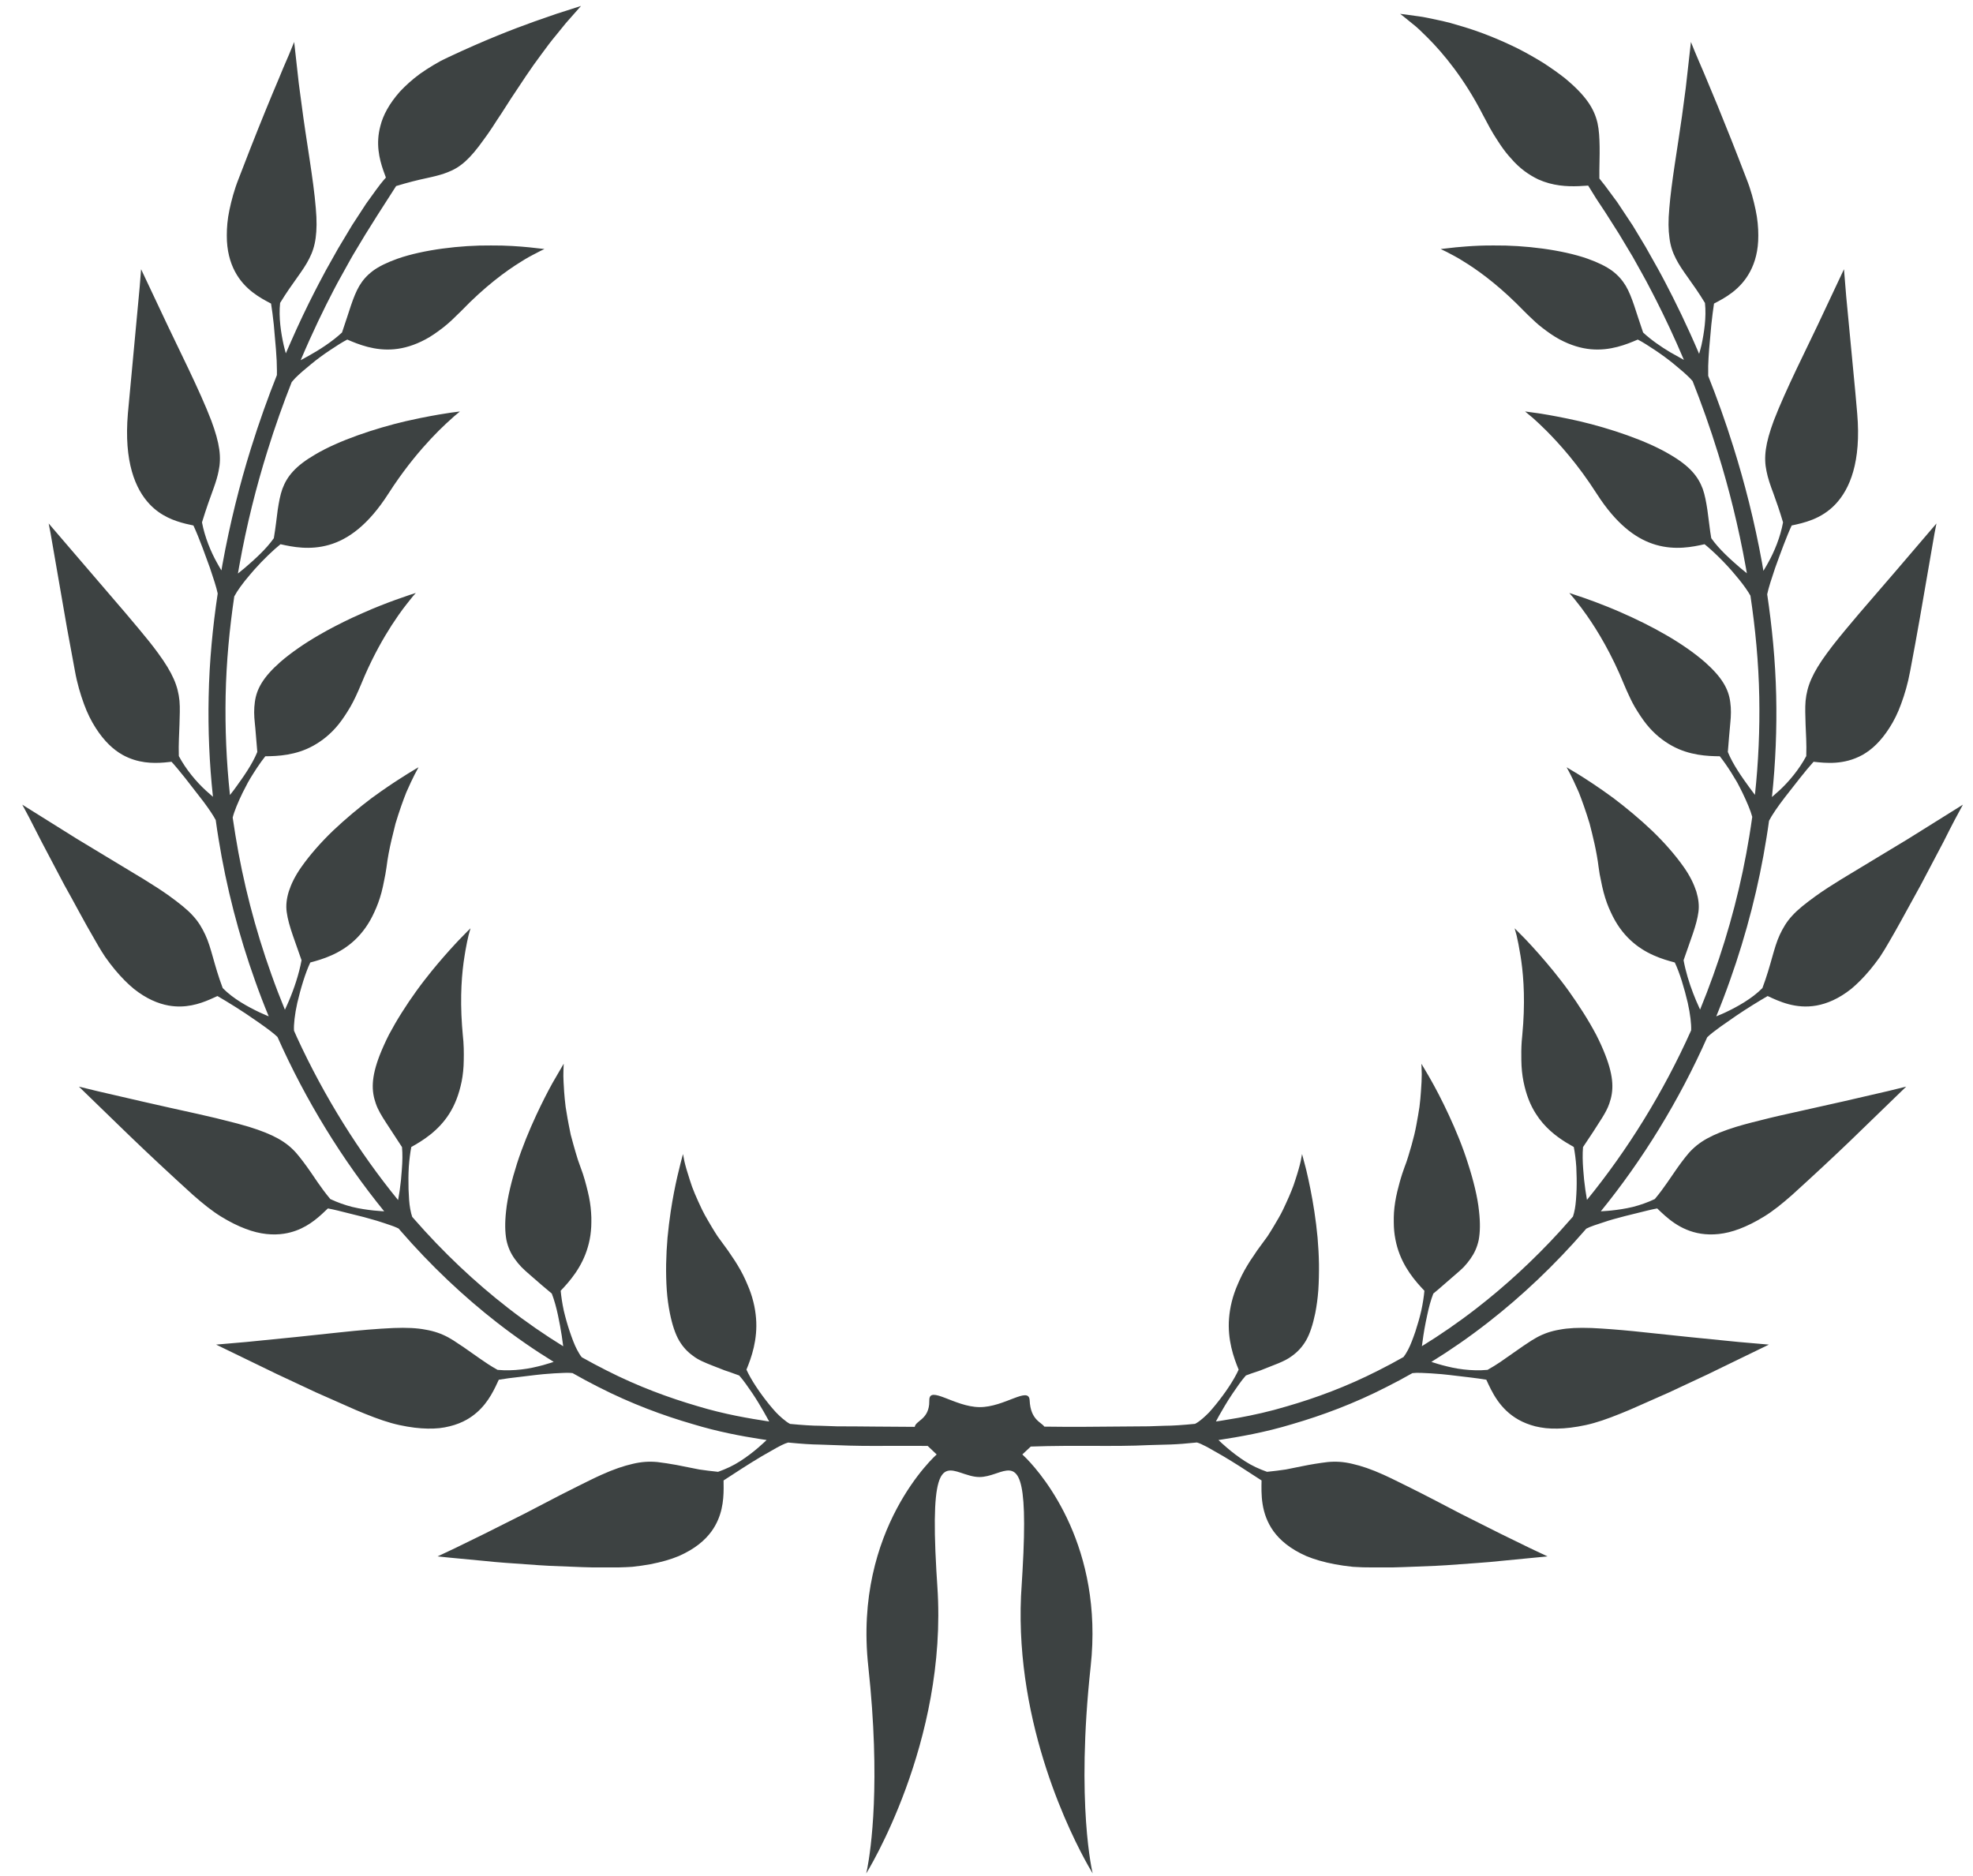 <?xml version="1.0" encoding="UTF-8"?>
<svg width="61px" height="58px" viewBox="0 0 61 58" version="1.1" xmlns="http://www.w3.org/2000/svg" xmlns:xlink="http://www.w3.org/1999/xlink">
    <title>35</title>
    <g id="页面-1" stroke="none" stroke-width="1" fill="none" fill-rule="evenodd">
        <g id="花环" transform="translate(-398, -406)" fill="#3D4242">
            <path d="M409.668,412.655 L409.292,413.255 L408.918,413.877 C408.891,413.924 408.863,413.972 408.834,414.024 L408.437,414.74 L408.325,414.952 C408.017,415.543 407.66,416.276 407.296,417.136 L407.535,417.005 C407.864,416.823 408.262,416.569 408.574,416.28 C408.8,415.629 408.905,415.19 409.109,414.839 C409.213,414.664 409.344,414.513 409.53,414.373 C409.716,414.236 409.966,414.114 410.296,413.996 C411.089,413.719 412.242,413.579 413.182,413.589 C413.648,413.585 414.065,413.617 414.36,413.646 L414.833,413.699 L414.709,413.758 L414.463,413.886 C414.394,413.922 414.317,413.964 414.232,414.015 L414.1,414.097 C413.638,414.381 412.986,414.861 412.263,415.611 L411.973,415.893 C411.879,415.98 411.787,416.061 411.694,416.132 C411.507,416.275 411.335,416.397 411.161,416.489 C410.814,416.676 410.491,416.769 410.19,416.797 C409.588,416.853 409.081,416.647 408.737,416.498 C408.586,416.575 408.405,416.691 408.21,416.822 C408.011,416.953 407.805,417.104 407.62,417.257 C407.432,417.409 407.26,417.558 407.129,417.688 L407.019,417.812 C406.76,418.468 406.501,419.189 406.26,419.969 C405.926,421.042 405.624,422.225 405.398,423.493 L405.356,423.731 C405.422,423.679 405.496,423.619 405.574,423.553 C405.857,423.308 406.223,422.986 406.466,422.639 C406.524,422.298 406.552,422.013 406.586,421.765 C406.624,421.518 406.662,421.307 406.731,421.113 C406.875,420.729 407.127,420.41 407.748,420.05 C408.474,419.617 409.607,419.242 410.539,419.023 L410.991,418.925 C411.206,418.882 411.402,418.845 411.572,418.816 L411.938,418.758 L412.216,418.722 C412.225,418.721 412.162,418.768 412.046,418.866 L411.79,419.098 C411.721,419.163 411.646,419.235 411.563,419.317 L411.327,419.561 C410.993,419.918 410.588,420.397 410.169,421.017 L410.012,421.256 C409.386,422.233 408.765,422.676 408.172,422.846 C407.579,423.016 407.045,422.91 406.673,422.825 C406.447,423.007 406.135,423.305 405.86,423.615 L405.726,423.771 C405.51,424.021 405.334,424.266 405.243,424.439 C405.098,425.423 404.997,426.453 404.976,427.51 C404.957,428.514 404.998,429.543 405.11,430.579 L405.225,430.43 L405.286,430.347 C405.508,430.039 405.796,429.641 405.955,429.248 L405.895,428.524 L405.88,428.37 C405.852,428.123 405.85,427.91 405.879,427.708 C405.931,427.305 406.129,426.941 406.666,426.467 C406.988,426.188 407.402,425.899 407.857,425.636 C408.194,425.44 408.553,425.257 408.898,425.095 L409.239,424.942 C409.604,424.779 409.953,424.646 410.227,424.546 L410.66,424.395 C410.785,424.354 410.856,424.332 410.856,424.332 L410.76,424.442 L410.576,424.673 C410.499,424.771 410.408,424.89 410.312,425.029 L410.104,425.339 C409.849,425.736 409.556,426.251 409.277,426.889 L409.159,427.169 C409.049,427.43 408.946,427.657 408.829,427.859 C408.709,428.061 408.594,428.236 408.472,428.389 C408.227,428.695 407.951,428.909 407.68,429.058 C407.144,429.354 406.586,429.378 406.203,429.381 C406.123,429.481 406.034,429.604 405.942,429.743 L405.85,429.885 C405.788,429.983 405.723,430.085 405.666,430.189 L405.504,430.502 C405.359,430.801 405.239,431.088 405.194,431.276 L405.277,431.814 C405.512,433.268 405.887,434.721 406.391,436.127 C406.521,436.494 406.661,436.858 406.809,437.217 L406.892,437.035 L406.936,436.933 C407.09,436.572 407.243,436.12 407.323,435.687 L407.056,434.927 C406.962,434.652 406.894,434.421 406.864,434.195 C406.836,433.993 406.86,433.787 406.928,433.562 C407.002,433.335 407.117,433.086 407.329,432.788 C407.58,432.433 407.914,432.05 408.294,431.684 C408.681,431.317 409.099,430.97 409.485,430.678 L409.776,430.469 C410.436,430.005 410.94,429.721 410.94,429.721 L410.817,429.951 C410.753,430.079 410.665,430.26 410.563,430.494 C410.461,430.75 410.345,431.075 410.228,431.463 L410.106,431.96 C410.044,432.225 409.986,432.513 409.948,432.824 L409.915,433.028 L409.876,433.225 C409.851,433.351 409.827,433.472 409.796,433.586 C409.735,433.815 409.658,434.02 409.572,434.203 C409.407,434.568 409.199,434.847 408.969,435.063 C408.51,435.495 407.968,435.658 407.594,435.756 C407.442,436.075 407.297,436.556 407.191,437.008 C407.113,437.357 407.078,437.679 407.09,437.865 L407.185,438.079 C408.029,439.911 409.097,441.617 410.308,443.102 L410.343,442.897 C410.348,442.861 410.354,442.823 410.36,442.784 C410.388,442.588 410.411,442.37 410.425,442.144 C410.443,441.916 410.449,441.681 410.429,441.464 L409.938,440.712 C409.8,440.499 409.686,440.315 409.619,440.117 C409.481,439.727 409.473,439.312 409.74,438.621 C409.82,438.42 409.916,438.203 410.028,437.983 C410.148,437.758 410.282,437.527 410.425,437.301 C410.568,437.074 410.721,436.848 410.876,436.634 C411.031,436.418 411.197,436.206 411.353,436.013 C411.617,435.69 411.866,435.409 412.068,435.191 L412.183,435.068 C412.406,434.835 412.547,434.699 412.547,434.699 L412.486,434.918 L412.44,435.124 C412.424,435.203 412.407,435.293 412.389,435.394 L412.363,435.554 C412.279,436.064 412.22,436.793 412.285,437.711 L412.308,437.992 C412.341,438.274 412.343,438.54 412.338,438.778 C412.336,439.016 412.312,439.235 412.273,439.435 C412.189,439.842 412.062,440.162 411.89,440.433 C411.549,440.972 411.059,441.27 410.716,441.461 C410.683,441.634 410.655,441.85 410.639,442.077 C410.626,442.3 410.624,442.539 410.631,442.764 C410.64,442.989 410.651,443.207 410.683,443.375 C410.701,443.472 410.722,443.556 410.744,443.62 L410.785,443.667 C411.704,444.722 412.694,445.651 413.705,446.436 C414.271,446.876 414.844,447.271 415.413,447.621 L415.367,447.29 C415.338,447.093 415.296,446.878 415.249,446.652 C415.2,446.425 415.139,446.197 415.06,445.992 L414.758,445.738 L414.379,445.409 C414.284,445.326 414.195,445.249 414.118,445.169 C414.041,445.087 413.974,445.006 413.914,444.921 C413.793,444.751 413.706,444.567 413.657,444.334 C413.613,444.095 413.606,443.807 413.647,443.44 C413.69,443.011 413.821,442.487 413.984,441.974 C414.148,441.461 414.366,440.936 414.579,440.477 C414.757,440.095 414.929,439.759 415.077,439.491 L415.428,438.886 L415.42,439.113 C415.416,439.204 415.417,439.316 415.424,439.451 L415.442,439.754 C415.453,439.893 415.466,440.053 415.488,440.222 L415.547,440.577 L415.583,440.77 C415.601,440.869 415.622,440.974 415.645,441.08 L415.732,441.4 C415.774,441.545 415.817,441.702 415.868,441.86 L415.952,442.096 C416.052,442.354 416.118,442.611 416.173,442.838 C416.229,443.064 416.262,443.282 416.275,443.487 C416.283,443.589 416.285,443.689 416.283,443.786 C416.283,443.881 416.278,443.971 416.269,444.06 C416.253,444.237 416.219,444.404 416.173,444.558 C415.994,445.181 415.61,445.617 415.335,445.905 C415.351,446.083 415.383,446.295 415.43,446.517 C415.481,446.732 415.544,446.959 415.616,447.169 C415.687,447.377 415.761,447.58 415.84,447.727 C415.892,447.826 415.942,447.907 415.987,447.961 C416.24,448.103 416.493,448.238 416.743,448.364 C417.737,448.871 418.703,449.221 419.57,449.474 C420.402,449.726 421.156,449.852 421.782,449.948 L421.611,449.642 C421.51,449.467 421.393,449.271 421.266,449.081 C421.136,448.895 421.001,448.689 420.854,448.525 C420.69,448.462 420.54,448.414 420.4,448.365 L420.021,448.217 C419.787,448.124 419.589,448.045 419.424,447.916 C419.256,447.795 419.117,447.649 418.996,447.445 C418.877,447.239 418.783,446.957 418.71,446.595 C418.667,446.378 418.633,446.145 418.615,445.887 C418.597,445.627 418.591,445.356 418.595,445.082 C418.6,444.809 418.615,444.533 418.638,444.263 C418.665,443.987 418.697,443.718 418.735,443.465 C418.799,443.041 418.874,442.666 418.943,442.367 L419.037,441.98 C419.085,441.789 419.117,441.679 419.117,441.679 L419.158,441.896 C419.19,442.036 419.244,442.229 419.329,442.486 C419.409,442.753 419.535,443.038 419.703,443.392 C419.76,443.511 419.824,443.624 419.894,443.743 L420.002,443.927 C420.06,444.019 420.119,444.124 420.184,444.219 L420.509,444.665 L420.617,444.825 C420.687,444.926 420.751,445.023 420.81,445.123 C420.93,445.319 421.027,445.517 421.106,445.707 C421.267,446.071 421.349,446.427 421.375,446.756 C421.428,447.417 421.233,447.971 421.078,448.344 C421.231,448.68 421.501,449.073 421.78,449.419 C421.85,449.505 421.919,449.585 421.989,449.662 C422.056,449.733 422.123,449.794 422.186,449.849 C422.279,449.929 422.362,449.989 422.427,450.022 C422.808,450.058 423.12,450.079 423.358,450.079 L423.882,450.097 C424.645,450.097 425.435,450.112 426.281,450.113 C426.313,449.924 426.679,449.892 426.727,449.421 L426.732,449.293 C426.724,448.815 427.51,449.496 428.283,449.503 C429.055,449.509 429.813,448.841 429.834,449.293 C429.862,449.908 430.204,449.971 430.287,450.106 L430.936,450.112 C431.12,450.113 431.301,450.113 431.479,450.112 L433.517,450.096 C433.586,450.093 433.755,450.088 434.015,450.079 C434.253,450.079 434.566,450.057 434.947,450.02 C435.012,449.989 435.095,449.929 435.188,449.849 C435.25,449.794 435.318,449.733 435.386,449.662 C435.454,449.585 435.525,449.505 435.593,449.419 C435.873,449.074 436.143,448.679 436.296,448.344 C436.141,447.971 435.946,447.417 435.999,446.756 C436.025,446.428 436.107,446.071 436.267,445.707 C436.347,445.517 436.444,445.319 436.564,445.123 C436.622,445.023 436.686,444.926 436.757,444.826 L436.864,444.665 L437.19,444.219 L437.283,444.072 L437.372,443.927 C437.485,443.735 437.587,443.57 437.671,443.392 C437.805,443.109 437.912,442.869 437.992,442.649 L438.046,442.486 C438.131,442.229 438.184,442.036 438.215,441.896 L438.256,441.679 L438.363,442.082 L438.392,442.197 C438.468,442.518 438.561,442.957 438.638,443.465 C438.677,443.718 438.71,443.988 438.736,444.263 C438.759,444.533 438.775,444.809 438.779,445.082 C438.782,445.356 438.776,445.627 438.759,445.887 C438.74,446.145 438.707,446.378 438.665,446.595 C438.59,446.957 438.497,447.239 438.378,447.445 C438.258,447.649 438.118,447.795 437.952,447.916 C437.827,448.013 437.684,448.081 437.522,448.149 L436.974,448.366 L436.679,448.466 C436.627,448.485 436.574,448.504 436.52,448.525 C436.372,448.689 436.238,448.895 436.109,449.081 C436.023,449.208 435.942,449.337 435.868,449.461 L435.699,449.752 L435.593,449.947 L435.76,449.922 L436.29,449.833 C436.751,449.749 437.258,449.638 437.798,449.475 C438.665,449.224 439.627,448.874 440.621,448.367 C440.876,448.239 441.134,448.101 441.393,447.954 C441.436,447.901 441.485,447.822 441.535,447.727 C441.612,447.58 441.687,447.377 441.759,447.169 C441.828,446.959 441.894,446.732 441.943,446.517 C441.991,446.295 442.023,446.083 442.039,445.905 C441.763,445.617 441.38,445.181 441.2,444.558 C441.156,444.404 441.122,444.237 441.105,444.06 C441.096,443.971 441.093,443.881 441.092,443.786 C441.09,443.689 441.092,443.589 441.098,443.487 C441.112,443.282 441.146,443.065 441.2,442.838 C441.243,442.668 441.29,442.481 441.353,442.289 L441.42,442.096 C441.514,441.862 441.578,441.618 441.643,441.4 L441.727,441.08 C441.753,440.974 441.773,440.87 441.792,440.77 C441.829,440.571 441.861,440.389 441.886,440.222 C441.909,440.053 441.92,439.893 441.931,439.754 C441.948,439.53 441.957,439.351 441.957,439.211 L441.947,438.888 L442.154,439.238 L442.212,439.339 C442.377,439.626 442.583,440.018 442.796,440.477 C443.009,440.936 443.227,441.461 443.387,441.974 C443.553,442.487 443.684,443.011 443.727,443.44 C443.769,443.807 443.762,444.095 443.718,444.335 C443.668,444.567 443.58,444.751 443.46,444.921 C443.401,445.006 443.333,445.087 443.257,445.17 L443.132,445.288 L442.471,445.862 C442.421,445.904 442.369,445.948 442.315,445.992 C442.234,446.197 442.175,446.425 442.127,446.652 C442.095,446.802 442.064,446.948 442.04,447.087 L442.007,447.29 C441.988,447.411 441.973,447.522 441.961,447.619 C442.526,447.271 443.094,446.881 443.656,446.444 C444.539,445.759 445.407,444.964 446.225,444.07 L446.632,443.612 C446.654,443.549 446.673,443.468 446.691,443.375 C446.722,443.207 446.735,442.989 446.744,442.764 C446.751,442.539 446.746,442.3 446.735,442.077 C446.72,441.85 446.691,441.634 446.658,441.461 L446.411,441.316 C446.105,441.126 445.749,440.852 445.485,440.433 C445.311,440.162 445.184,439.842 445.102,439.435 C445.062,439.235 445.039,439.016 445.036,438.778 C445.032,438.6 445.033,438.405 445.047,438.2 L445.066,437.992 C445.157,437.036 445.113,436.267 445.035,435.714 L445.011,435.554 C444.965,435.273 444.924,435.063 444.889,434.918 L444.828,434.699 L445.112,434.985 L445.192,435.068 C445.41,435.298 445.704,435.625 446.021,436.013 C446.177,436.206 446.344,436.418 446.499,436.634 C446.652,436.848 446.805,437.074 446.948,437.301 C447.092,437.527 447.226,437.758 447.346,437.983 C447.459,438.203 447.557,438.42 447.634,438.621 C447.902,439.312 447.894,439.727 447.756,440.117 C447.706,440.265 447.628,440.406 447.535,440.557 L447.261,440.985 C447.166,441.13 447.062,441.288 446.943,441.464 C446.925,441.681 446.931,441.916 446.948,442.144 C446.964,442.37 446.986,442.588 447.015,442.784 L447.065,443.096 C448.324,441.551 449.428,439.769 450.286,437.854 C450.295,437.667 450.258,437.35 450.182,437.008 C450.076,436.556 449.932,436.075 449.78,435.756 C449.405,435.658 448.864,435.495 448.406,435.063 C448.174,434.847 447.968,434.568 447.802,434.203 C447.715,434.02 447.639,433.815 447.579,433.586 L447.536,433.41 L447.458,433.029 L447.427,432.824 C447.363,432.308 447.246,431.849 447.147,431.463 C447.029,431.075 446.913,430.75 446.812,430.494 L446.646,430.13 C446.515,429.857 446.435,429.721 446.435,429.721 L446.769,429.921 C447.037,430.086 447.441,430.348 447.889,430.678 C448.275,430.97 448.694,431.317 449.08,431.684 C449.46,432.05 449.794,432.433 450.045,432.788 C450.257,433.086 450.371,433.335 450.446,433.562 C450.513,433.787 450.539,433.993 450.511,434.195 C450.457,434.602 450.277,435.026 450.052,435.687 C450.115,436.033 450.226,436.392 450.347,436.706 L450.438,436.933 C450.482,437.036 450.524,437.131 450.562,437.213 C450.705,436.864 450.84,436.513 450.967,436.158 C451.472,434.754 451.848,433.303 452.084,431.853 C452.117,431.653 452.147,431.453 452.175,431.254 C452.126,431.067 452.009,430.79 451.87,430.503 C451.819,430.398 451.764,430.293 451.709,430.189 L451.525,429.885 C451.401,429.689 451.277,429.514 451.172,429.381 C450.789,429.378 450.231,429.354 449.695,429.058 C449.424,428.909 449.148,428.695 448.903,428.389 C448.781,428.236 448.666,428.061 448.545,427.859 C448.458,427.708 448.378,427.542 448.297,427.359 L448.215,427.169 C447.824,426.209 447.391,425.498 447.063,425.029 L446.881,424.778 C446.795,424.666 446.721,424.575 446.666,424.505 L446.519,424.332 L446.992,424.491 L447.32,424.61 C447.562,424.701 447.843,424.812 448.136,424.942 C448.58,425.136 449.068,425.374 449.517,425.636 C449.973,425.899 450.387,426.188 450.708,426.467 C451.244,426.942 451.444,427.305 451.495,427.708 C451.524,427.91 451.521,428.123 451.495,428.37 C451.47,428.62 451.448,428.904 451.42,429.248 C451.579,429.641 451.865,430.039 452.088,430.347 L452.258,430.574 C452.368,429.554 452.41,428.543 452.392,427.558 C452.373,426.475 452.269,425.423 452.119,424.416 C452.043,424.28 451.919,424.102 451.766,423.914 L451.647,423.771 C451.347,423.407 450.963,423.037 450.701,422.825 C450.329,422.91 449.795,423.016 449.203,422.846 C448.648,422.687 448.07,422.291 447.487,421.445 L447.362,421.257 C446.785,420.355 446.216,419.725 445.811,419.317 L445.585,419.098 C445.517,419.034 445.456,418.978 445.402,418.93 L445.151,418.721 L445.533,418.773 L445.642,418.789 C445.944,418.838 446.364,418.915 446.837,419.023 C447.766,419.242 448.901,419.617 449.627,420.05 C450.248,420.411 450.5,420.731 450.644,421.113 C450.712,421.307 450.75,421.518 450.788,421.765 L450.876,422.441 C450.886,422.504 450.896,422.57 450.908,422.639 C451.152,422.986 451.517,423.308 451.8,423.553 L452.009,423.724 L451.977,423.545 C451.751,422.282 451.454,421.1 451.121,420.027 C450.87,419.214 450.601,418.464 450.331,417.783 L450.245,417.688 C450.115,417.558 449.942,417.409 449.755,417.257 C449.57,417.104 449.361,416.953 449.165,416.822 L448.884,416.64 C448.795,416.585 448.712,416.536 448.636,416.498 C448.291,416.647 447.786,416.853 447.183,416.797 C446.884,416.769 446.56,416.676 446.212,416.489 C446.04,416.397 445.867,416.275 445.681,416.132 C445.541,416.025 445.404,415.897 445.259,415.756 L445.112,415.611 C444.453,414.929 443.855,414.471 443.404,414.179 L443.273,414.097 C443.047,413.949 442.855,413.859 442.734,413.792 L442.542,413.699 L443.014,413.646 L443.347,413.618 C443.593,413.6 443.882,413.586 444.193,413.589 C445.132,413.579 446.285,413.719 447.078,413.996 C447.409,414.114 447.657,414.236 447.845,414.373 C448.031,414.513 448.16,414.664 448.266,414.839 C448.47,415.19 448.574,415.631 448.801,416.28 C449.049,416.511 449.354,416.72 449.635,416.888 L450.062,417.127 C449.761,416.416 449.465,415.795 449.199,415.27 L449.068,415.016 C448.957,414.797 448.849,414.599 448.749,414.421 L448.48,413.939 L448.054,413.229 L447.637,412.572 L447.357,412.149 L447.102,411.738 L446.808,411.755 C446.443,411.769 446.007,411.747 445.563,411.548 C445.284,411.414 444.99,411.218 444.713,410.893 C444.604,410.777 444.498,410.639 444.392,410.484 L444.286,410.322 C444.213,410.212 444.14,410.092 444.067,409.961 L443.843,409.543 C443.279,408.441 442.625,407.648 442.124,407.151 L441.889,406.922 C441.853,406.888 441.817,406.855 441.783,406.826 L441.392,406.508 C441.324,406.455 441.288,406.428 441.288,406.428 L441.85,406.503 C442.031,406.525 442.233,406.573 442.468,406.622 C442.585,406.649 442.712,406.674 442.838,406.709 L443.231,406.824 C443.774,406.985 444.363,407.221 444.921,407.497 C445.197,407.636 445.462,407.789 445.712,407.942 C445.956,408.101 446.183,408.26 446.382,408.417 C447.04,408.962 447.288,409.361 447.391,409.804 C447.44,410.026 447.451,410.26 447.456,410.536 C447.462,410.81 447.444,411.133 447.448,411.518 L447.623,411.739 L448.002,412.252 L448.481,412.974 L448.877,413.631 L449.258,414.308 C449.294,414.373 449.331,414.44 449.368,414.51 L449.482,414.725 C449.797,415.325 450.161,416.068 450.532,416.939 C450.556,416.862 450.58,416.773 450.604,416.675 C450.684,416.305 450.762,415.815 450.713,415.366 C450.33,414.733 450.005,414.38 449.812,413.993 C449.713,413.8 449.645,413.6 449.615,413.353 C449.58,413.107 449.576,412.819 449.611,412.44 C449.673,411.65 449.865,410.572 450.002,409.594 L450.119,408.719 L450.279,407.298 L450.4,407.596 C450.465,407.758 450.566,407.981 450.685,408.264 L451.107,409.277 C451.363,409.901 451.664,410.657 451.995,411.523 C452.135,411.873 452.217,412.197 452.279,412.488 C452.341,412.778 452.362,413.041 452.362,413.278 C452.365,413.747 452.261,414.11 452.11,414.394 C451.811,414.958 451.326,415.212 450.993,415.385 L450.951,415.684 C450.937,415.795 450.922,415.913 450.91,416.036 L450.842,416.794 C450.828,416.982 450.817,417.159 450.813,417.313 L450.813,417.621 C451.079,418.289 451.345,419.025 451.593,419.821 C451.935,420.91 452.244,422.112 452.478,423.401 L452.52,423.649 L452.615,423.488 C452.632,423.458 452.649,423.428 452.666,423.397 C452.857,423.058 453.045,422.603 453.127,422.149 C453.021,421.791 452.919,421.501 452.827,421.249 C452.732,420.998 452.658,420.782 452.616,420.567 C452.525,420.139 452.578,419.715 452.841,419.004 C453.021,418.535 453.275,417.977 453.545,417.408 L454.194,416.059 L455.011,414.323 L455.08,415.165 L455.361,418.117 C455.38,418.332 455.4,418.554 455.42,418.784 C455.549,420.284 455.188,421.122 454.75,421.586 C454.31,422.053 453.762,422.167 453.394,422.246 C453.24,422.575 453.051,423.093 452.884,423.555 L452.734,424.013 C452.691,424.152 452.657,424.275 452.637,424.373 C452.786,425.373 452.89,426.42 452.915,427.499 C452.938,428.526 452.897,429.579 452.784,430.641 L453.013,430.438 C453.302,430.172 453.623,429.791 453.845,429.375 C453.859,428.992 453.833,428.675 453.824,428.4 L453.814,428.015 C453.813,427.894 453.814,427.779 453.824,427.667 C453.869,427.217 454.027,426.818 454.489,426.19 C454.704,425.894 454.978,425.564 455.268,425.22 L455.487,424.96 C455.863,424.523 456.253,424.074 456.605,423.663 L457.87,422.184 L457.809,422.496 L457.355,425.119 C457.269,425.609 457.17,426.154 457.057,426.748 C456.987,427.131 456.886,427.47 456.778,427.762 C456.674,428.053 456.547,428.3 456.414,428.506 C456.15,428.919 455.87,429.177 455.585,429.338 C455.007,429.656 454.45,429.593 454.071,429.551 C453.946,429.688 453.8,429.866 453.649,430.056 L453.19,430.642 C452.965,430.934 452.781,431.203 452.694,431.375 C452.671,431.548 452.644,431.723 452.616,431.897 C452.38,433.383 451.999,434.869 451.487,436.308 C451.355,436.683 451.213,437.055 451.062,437.422 L451.245,437.345 C451.278,437.331 451.312,437.315 451.347,437.299 C451.699,437.132 452.159,436.883 452.489,436.548 C452.763,435.819 452.834,435.313 453.026,434.9 C453.125,434.692 453.233,434.501 453.41,434.31 C453.584,434.117 453.831,433.924 454.147,433.695 C454.372,433.533 454.637,433.363 454.921,433.188 L457.001,431.931 L458.688,430.877 L458.428,431.36 C458.336,431.535 458.223,431.756 458.091,432.02 L457.386,433.358 L456.77,434.479 C456.715,434.58 456.658,434.682 456.599,434.785 L456.418,435.1 C456.319,435.274 456.221,435.435 456.125,435.581 C456.022,435.727 455.92,435.858 455.82,435.98 C455.618,436.222 455.423,436.416 455.236,436.572 C454.85,436.879 454.487,437.028 454.164,437.087 C453.517,437.203 453.003,436.957 452.651,436.794 C452.387,436.947 452.016,437.174 451.677,437.404 L451.198,437.738 C451.022,437.864 450.875,437.978 450.783,438.068 C449.912,440.032 448.784,441.862 447.493,443.449 L447.702,443.435 C447.74,443.432 447.779,443.428 447.82,443.424 C448.019,443.403 448.25,443.37 448.482,443.314 C448.71,443.256 448.944,443.174 449.162,443.07 C449.316,442.887 449.441,442.714 449.551,442.555 L449.758,442.254 C449.918,442.019 450.064,441.822 450.214,441.646 C450.524,441.298 450.918,441.073 451.678,440.837 C451.83,440.791 451.992,440.746 452.164,440.702 L452.428,440.636 C452.605,440.59 452.788,440.546 452.976,440.502 L454.982,440.053 L456.372,439.732 L456.935,439.594 L455.183,441.291 C454.686,441.767 454.088,442.326 453.403,442.947 C453.095,443.218 452.818,443.441 452.544,443.609 C452.272,443.777 452.018,443.902 451.785,443.99 C451.325,444.168 450.92,444.191 450.591,444.141 C449.932,444.04 449.521,443.633 449.236,443.36 C449.143,443.377 449.042,443.399 448.935,443.425 L448.6,443.508 C448.362,443.564 448.116,443.628 447.89,443.691 L447.724,443.74 L447.291,443.883 C447.19,443.918 447.105,443.953 447.042,443.986 L447.006,444.029 C446.066,445.112 445.053,446.07 444.014,446.879 C443.432,447.334 442.842,447.742 442.254,448.105 L442.463,448.17 C442.501,448.181 442.541,448.192 442.583,448.204 C442.778,448.256 443.012,448.312 443.252,448.338 C443.49,448.366 443.743,448.374 443.991,448.351 C444.134,448.271 444.263,448.19 444.381,448.111 L445.09,447.616 L445.2,447.543 C445.307,447.47 445.41,447.404 445.515,447.347 C445.726,447.232 445.948,447.154 446.218,447.108 C446.483,447.057 446.799,447.042 447.21,447.057 C447.603,447.075 448.045,447.11 448.514,447.156 L450.225,447.336 L451.755,447.489 L452.69,447.57 L451.053,448.365 C450.978,448.401 450.901,448.439 450.822,448.478 L449.599,449.05 L448.627,449.48 C448.458,449.556 448.282,449.632 448.097,449.705 C447.699,449.866 447.351,449.988 447.025,450.058 C446.697,450.129 446.407,450.163 446.151,450.167 C446.023,450.17 445.903,450.164 445.79,450.153 C445.677,450.141 445.568,450.12 445.469,450.097 C445.271,450.046 445.098,449.976 444.95,449.893 C444.357,449.559 444.121,449.02 443.953,448.656 C443.811,448.631 443.647,448.609 443.475,448.588 L442.811,448.509 C442.731,448.5 442.651,448.492 442.574,448.484 L442.242,448.459 C442.138,448.453 442.042,448.448 441.953,448.445 C441.838,448.44 441.74,448.442 441.668,448.452 C441.406,448.601 441.145,448.741 440.886,448.871 C439.861,449.398 438.864,449.763 437.965,450.025 C437.102,450.288 436.32,450.421 435.671,450.521 C435.743,450.589 435.832,450.67 435.933,450.757 C436.09,450.892 436.28,451.039 436.491,451.175 C436.703,451.313 436.933,451.418 437.174,451.503 C437.384,451.482 437.578,451.457 437.754,451.431 L438.241,451.333 C438.541,451.271 438.801,451.231 439.048,451.201 C439.296,451.178 439.538,451.19 439.814,451.257 C440.091,451.321 440.392,451.42 440.779,451.595 L441.014,451.705 L441.514,451.951 C441.771,452.078 442.039,452.215 442.316,452.358 L443.152,452.794 L444.392,453.417 C444.741,453.59 445.054,453.742 445.297,453.859 L445.846,454.118 L444.411,454.257 C443.954,454.309 443.371,454.341 442.716,454.391 L442.377,454.41 L441.652,454.439 C441.464,454.444 441.274,454.456 441.073,454.458 L440.461,454.459 C440.232,454.461 440.022,454.454 439.824,454.44 C439.625,454.42 439.438,454.391 439.267,454.36 C438.921,454.294 438.633,454.21 438.386,454.107 C437.891,453.888 437.578,453.621 437.374,453.341 C436.973,452.782 436.997,452.181 437.004,451.77 L436.318,451.326 C436.152,451.221 435.983,451.116 435.825,451.023 L435.366,450.761 C435.338,450.745 435.312,450.731 435.286,450.718 C435.174,450.659 435.078,450.616 435.006,450.596 C434.689,450.629 434.417,450.65 434.194,450.658 L433.517,450.677 C432.44,450.732 431.271,450.672 429.869,450.722 L429.608,450.966 L429.743,451.098 C430.268,451.64 432.12,453.84 431.721,457.517 C431.256,461.792 431.783,463.92 431.783,463.92 L431.645,463.683 C431.133,462.774 429.391,459.364 429.567,455.349 L429.614,454.562 C429.793,451.438 429.461,451.344 428.923,451.511 L428.754,451.567 C428.607,451.616 428.448,451.664 428.283,451.664 C428.184,451.664 428.087,451.647 427.994,451.622 L427.814,451.568 C427.178,451.357 426.753,451.118 426.95,454.561 L426.981,455.054 C427.307,459.886 424.781,463.92 424.781,463.92 L424.815,463.761 C424.923,463.195 425.235,461.117 424.845,457.517 C424.38,453.244 426.959,450.966 426.959,450.966 L426.681,450.702 L425.825,450.7 C425.273,450.702 424.756,450.707 424.259,450.693 L423.339,450.661 C423.092,450.659 422.765,450.637 422.368,450.598 C422.313,450.612 422.246,450.639 422.169,450.677 L422.008,450.761 L421.549,451.023 C421.154,451.257 420.693,451.559 420.371,451.77 L420.373,452.012 C420.371,452.398 420.328,452.884 420,453.341 C419.797,453.621 419.484,453.888 418.988,454.107 C418.742,454.21 418.453,454.293 418.107,454.36 C417.937,454.391 417.749,454.419 417.55,454.44 C417.419,454.449 417.281,454.455 417.137,454.458 L416.3,454.458 L416.007,454.45 L414.997,454.41 C414.88,454.405 414.767,454.398 414.657,454.39 L413.615,454.316 C413.377,454.298 413.158,454.279 412.963,454.257 L411.896,454.156 C411.656,454.13 411.529,454.118 411.529,454.118 L412.078,453.859 L412.982,453.417 L414.223,452.794 L415.332,452.217 L415.86,451.951 C416.116,451.824 416.367,451.697 416.595,451.595 C416.982,451.42 417.284,451.321 417.56,451.257 C417.837,451.19 418.079,451.178 418.327,451.201 C418.512,451.224 418.704,451.252 418.915,451.291 L419.62,451.431 C419.797,451.457 419.99,451.482 420.201,451.503 C420.44,451.418 420.67,451.313 420.882,451.175 C421.094,451.039 421.284,450.892 421.441,450.757 L421.625,450.593 L421.702,450.52 L421.528,450.494 C420.916,450.398 420.199,450.266 419.415,450.027 C418.516,449.767 417.522,449.402 416.496,448.878 C416.233,448.745 415.968,448.603 415.702,448.451 C415.655,448.445 415.596,448.442 415.528,448.442 L415.42,448.445 C415.246,448.452 415.033,448.462 414.8,448.484 L414.562,448.509 L414.075,448.568 C413.838,448.594 413.611,448.623 413.421,448.656 L413.321,448.869 C413.155,449.209 412.909,449.619 412.425,449.893 C412.277,449.976 412.105,450.046 411.904,450.095 C411.805,450.12 411.696,450.141 411.584,450.153 C411.47,450.164 411.352,450.17 411.223,450.167 C410.966,450.163 410.677,450.129 410.35,450.058 C410.022,449.988 409.675,449.866 409.276,449.705 L409.005,449.593 L407.776,449.05 L406.554,448.478 L404.682,447.57 L405.618,447.489 L407.149,447.336 L408.503,447.192 C409.106,447.127 409.672,447.079 410.165,447.057 C410.575,447.041 410.892,447.057 411.155,447.108 C411.426,447.154 411.647,447.232 411.86,447.347 L412.016,447.439 L412.34,447.654 L412.823,447.993 C412.986,448.108 413.168,448.231 413.384,448.351 C413.63,448.374 413.883,448.366 414.122,448.338 C414.363,448.312 414.596,448.256 414.792,448.204 L415.02,448.136 C415.055,448.125 415.088,448.114 415.119,448.104 C414.536,447.746 413.95,447.342 413.371,446.892 C412.333,446.084 411.319,445.129 410.381,444.048 L410.325,443.982 C410.284,443.961 410.233,443.939 410.175,443.916 L410.083,443.883 C409.957,443.84 409.811,443.79 409.649,443.74 L409.252,443.628 L408.439,443.425 C408.332,443.399 408.23,443.377 408.138,443.36 L407.951,443.536 C407.68,443.784 407.311,444.06 406.782,444.141 C406.455,444.191 406.05,444.168 405.589,443.989 C405.356,443.902 405.103,443.777 404.83,443.609 C404.557,443.441 404.278,443.217 403.971,442.947 L403.474,442.493 C402.753,441.831 402.147,441.253 401.674,440.792 L400.439,439.594 L401.003,439.732 L402.392,440.053 L403.237,440.244 L404.113,440.438 C404.305,440.48 404.493,440.524 404.676,440.568 L404.946,440.636 C405.216,440.701 405.469,440.768 405.697,440.837 C406.457,441.073 406.85,441.298 407.159,441.646 C407.31,441.822 407.455,442.019 407.618,442.254 L407.823,442.555 C407.934,442.714 408.059,442.887 408.212,443.07 C408.43,443.174 408.664,443.256 408.892,443.314 C409.124,443.37 409.356,443.403 409.554,443.424 L409.779,443.443 C409.813,443.445 409.847,443.447 409.878,443.449 C408.584,441.858 407.454,440.026 406.579,438.059 C406.465,437.947 406.267,437.8 406.037,437.639 L405.896,437.541 C405.511,437.268 405.041,436.978 404.723,436.794 L404.492,436.898 C404.16,437.041 403.728,437.18 403.209,437.087 C402.888,437.028 402.525,436.879 402.138,436.571 C401.95,436.416 401.756,436.222 401.554,435.98 C401.454,435.858 401.351,435.727 401.25,435.581 C401.185,435.484 401.12,435.38 401.055,435.27 L400.957,435.1 C400.583,434.463 400.279,433.871 399.988,433.358 L399.283,432.02 L398.894,431.26 C398.762,431.009 398.688,430.877 398.688,430.877 L400.373,431.931 L402.454,433.188 C402.738,433.363 403.003,433.533 403.229,433.695 C403.544,433.924 403.79,434.117 403.963,434.31 C404.141,434.501 404.249,434.692 404.347,434.9 C404.541,435.313 404.611,435.819 404.886,436.548 C405.213,436.883 405.675,437.132 406.027,437.299 L406.221,437.385 C406.251,437.397 406.28,437.409 406.308,437.421 C406.16,437.065 406.022,436.705 405.894,436.343 C405.379,434.907 404.997,433.423 404.758,431.94 C404.726,431.745 404.696,431.549 404.67,431.354 C404.595,431.211 404.458,431.007 404.289,430.781 L403.726,430.056 L403.505,429.784 C403.434,429.698 403.366,429.62 403.303,429.551 L403.079,429.574 C402.72,429.603 402.262,429.598 401.789,429.337 C401.505,429.177 401.224,428.919 400.959,428.506 C400.827,428.3 400.7,428.053 400.595,427.762 C400.489,427.47 400.386,427.131 400.317,426.746 L400.072,425.419 L399.565,422.496 L399.505,422.184 L401.887,424.96 L402.32,425.475 C402.53,425.726 402.724,425.967 402.886,426.19 C403.347,426.818 403.505,427.217 403.549,427.667 C403.559,427.779 403.561,427.894 403.559,428.015 L403.549,428.4 C403.543,428.675 403.516,428.992 403.529,429.375 C403.75,429.791 404.072,430.172 404.362,430.438 L404.584,430.634 C404.471,429.59 404.43,428.555 404.451,427.545 C404.472,426.442 404.578,425.372 404.731,424.349 C404.691,424.157 404.596,423.868 404.49,423.555 L404.268,422.949 C404.168,422.683 404.068,422.434 403.98,422.246 L403.74,422.192 C403.398,422.107 402.976,421.96 402.624,421.586 C402.187,421.122 401.826,420.284 401.954,418.783 L402.319,414.868 L402.362,414.323 L403.181,416.059 L403.829,417.408 C404.099,417.977 404.354,418.535 404.533,419.004 C404.797,419.715 404.85,420.139 404.758,420.567 C404.726,420.728 404.677,420.89 404.614,421.067 L404.433,421.572 C404.374,421.744 404.311,421.934 404.245,422.149 C404.33,422.603 404.518,423.058 404.708,423.397 C404.756,423.485 404.803,423.565 404.846,423.635 L404.877,423.452 C405.111,422.164 405.415,420.964 405.755,419.873 C406.012,419.048 406.286,418.287 406.561,417.596 L406.562,417.46 C406.562,417.275 406.552,417.045 406.531,416.794 L406.465,416.036 C406.441,415.791 406.407,415.561 406.38,415.385 C406.05,415.212 405.563,414.958 405.264,414.394 C405.114,414.11 405.01,413.747 405.012,413.278 C405.012,413.041 405.032,412.778 405.094,412.488 C405.156,412.197 405.24,411.873 405.379,411.523 L405.738,410.596 C406.083,409.718 406.383,408.989 406.616,408.442 L406.757,408.101 C406.824,407.946 406.883,407.812 406.93,407.7 L407.095,407.298 L407.238,408.581 L407.325,409.232 C407.46,410.298 407.694,411.552 407.764,412.44 C407.798,412.819 407.793,413.107 407.76,413.353 C407.727,413.6 407.661,413.8 407.562,413.993 C407.37,414.38 407.045,414.733 406.66,415.366 C406.612,415.815 406.689,416.305 406.772,416.675 L406.805,416.806 L406.837,416.924 L406.991,416.571 C407.244,415.994 407.491,415.481 407.718,415.037 L407.851,414.779 C407.928,414.63 408.002,414.491 408.073,414.361 L408.452,413.686 L408.888,412.959 L409.321,412.295 L409.623,411.876 L409.759,411.695 C409.837,411.596 409.889,411.537 409.931,411.49 L409.85,411.267 C409.726,410.908 409.613,410.441 409.76,409.896 C409.843,409.56 410.036,409.203 410.365,408.831 C410.537,408.649 410.74,408.461 410.988,408.28 C411.115,408.19 411.252,408.102 411.398,408.014 L411.627,407.883 L411.751,407.822 L411.878,407.761 C412.953,407.255 413.851,406.904 414.529,406.662 L415.2,406.429 L415.963,406.184 L415.494,406.716 L415.192,407.088 C415.12,407.178 415.041,407.268 414.967,407.37 L414.736,407.681 C414.418,408.103 414.101,408.589 413.798,409.047 L413.505,409.504 C413.457,409.578 413.409,409.65 413.362,409.719 C413.271,409.864 413.18,410.001 413.091,410.129 L412.96,410.311 C412.53,410.918 412.232,411.177 411.839,411.326 C411.695,411.384 411.539,411.427 411.36,411.469 L411.172,411.511 C410.911,411.567 410.617,411.639 410.247,411.752 L409.668,412.655 Z" id="35"></path>
        </g>
    </g>
</svg>